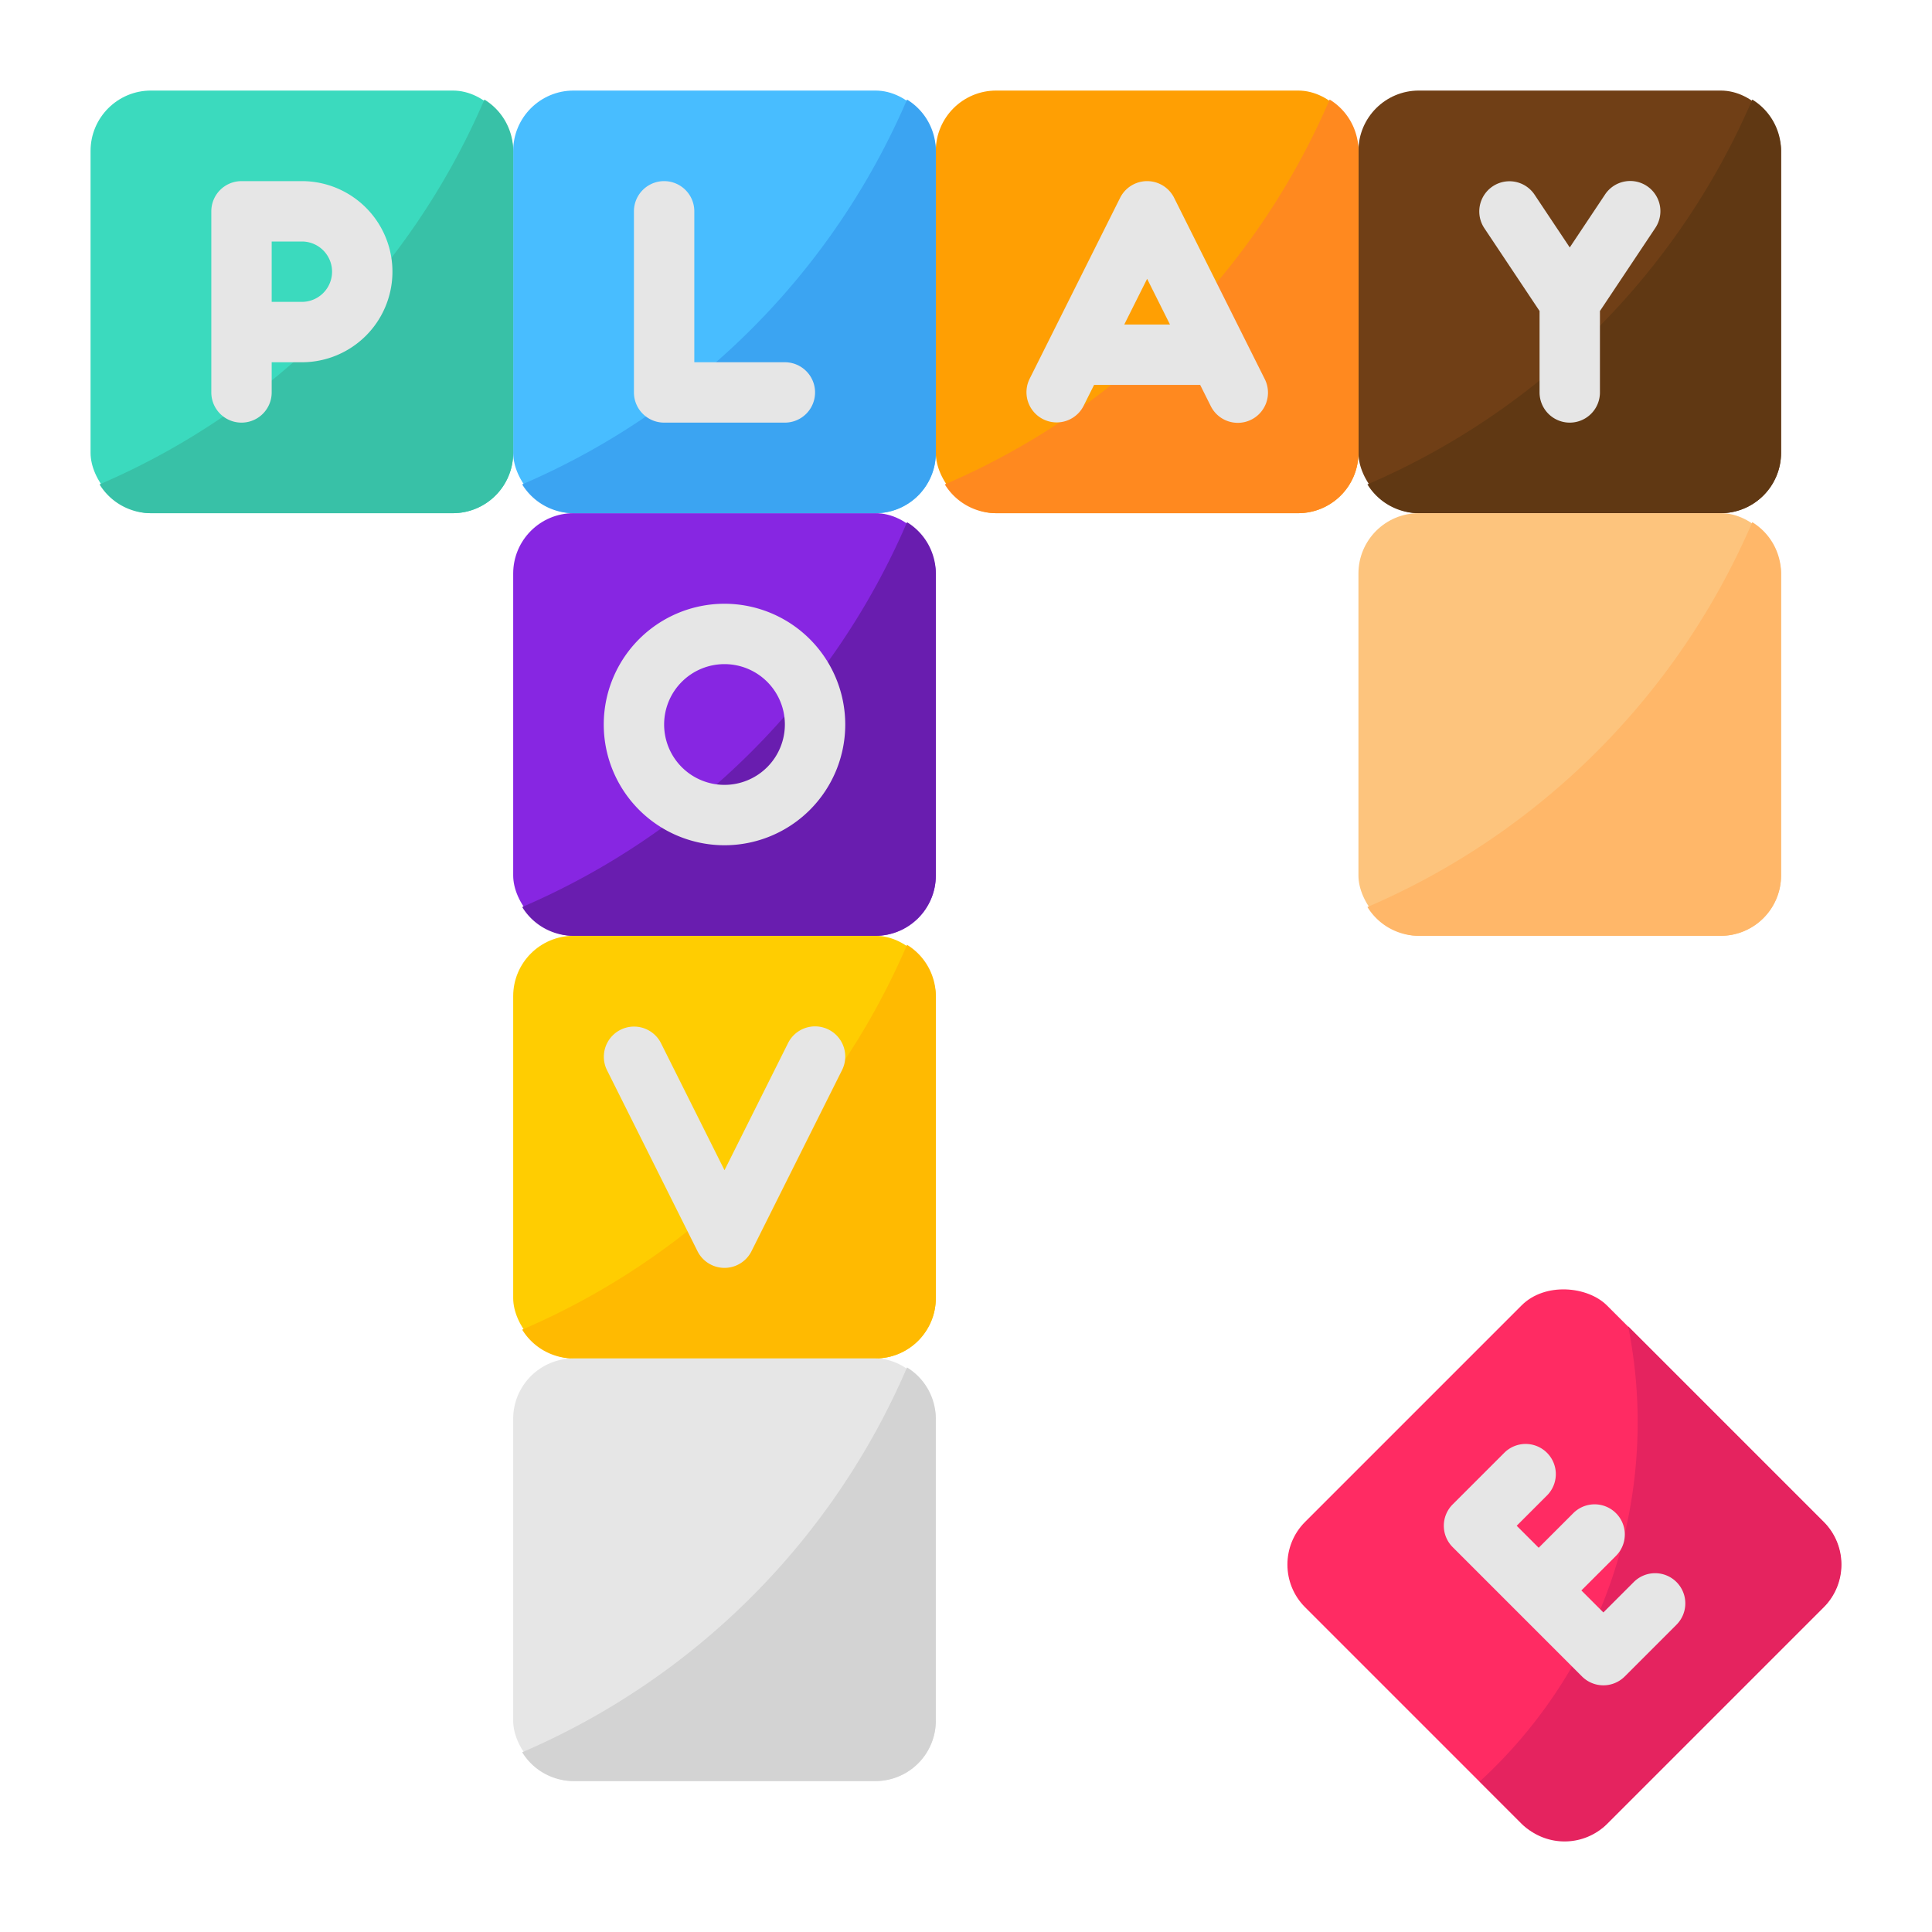 <svg height="512" viewBox="0 0 512 512" width="512" xmlns="http://www.w3.org/2000/svg"><g id="flat"><rect fill="#ff2b63" height="113.137" rx="16" transform="matrix(.707 -.707 .707 .707 -171.744 414.627)" width="113.137" x="358.059" y="358.059"/><path d="m483.313 403.314-51.844-51.845a129.18 129.18 0 0 1 -39.343 120.657l11.187 11.188a16 16 0 0 0 22.628 0l57.372-57.373a16 16 0 0 0 0-22.627z" fill="#e5235f"/><rect fill="#ffcd01" height="112" rx="16" width="112" x="136" y="248"/><path d="m240.373 250.385a194.677 194.677 0 0 1 -101.988 101.988 15.974 15.974 0 0 0 13.615 7.627h80a16 16 0 0 0 16-16v-80a15.974 15.974 0 0 0 -7.627-13.615z" fill="#ffba01"/><rect fill="#8726e2" height="112" rx="16" width="112" x="136" y="136"/><path d="m240.373 138.385a194.677 194.677 0 0 1 -101.988 101.988 15.974 15.974 0 0 0 13.615 7.627h80a16 16 0 0 0 16-16v-80a15.974 15.974 0 0 0 -7.627-13.615z" fill="#691daf"/><rect fill="#703f16" height="112" rx="16" width="112" x="360" y="24"/><path d="m464.373 26.385a194.677 194.677 0 0 1 -101.988 101.988 15.974 15.974 0 0 0 13.615 7.627h80a16 16 0 0 0 16-16v-80a15.974 15.974 0 0 0 -7.627-13.615z" fill="#603813"/><rect fill="#ff9f03" height="112" rx="16" width="112" x="248" y="24"/><path d="m352.373 26.385a194.677 194.677 0 0 1 -101.988 101.988 15.974 15.974 0 0 0 13.615 7.627h80a16 16 0 0 0 16-16v-80a15.974 15.974 0 0 0 -7.627-13.615z" fill="#ff891f"/><rect fill="#48bdff" height="112" rx="16" width="112" x="136" y="24"/><path d="m240.373 26.385a194.677 194.677 0 0 1 -101.988 101.988 15.974 15.974 0 0 0 13.615 7.627h80a16 16 0 0 0 16-16v-80a15.974 15.974 0 0 0 -7.627-13.615z" fill="#3ba4f2"/><rect fill="#3bdabe" height="112" rx="16" width="112" x="24" y="24"/><path d="m128.373 26.385a194.677 194.677 0 0 1 -101.988 101.988 15.974 15.974 0 0 0 13.615 7.627h80a16 16 0 0 0 16-16v-80a15.974 15.974 0 0 0 -7.627-13.615z" fill="#38c1a7"/><g fill="#e6e6e6"><rect height="112" rx="16" width="112" x="136" y="360"/><path d="m176 112h32a8 8 0 0 0 0-16h-24v-40a8 8 0 0 0 -16 0v48a8 8 0 0 0 8 8z"/><path d="m219.578 272.845a8 8 0 0 0 -10.733 3.577l-16.845 33.689-16.845-33.689a8 8 0 0 0 -14.31 7.156l24 48a8 8 0 0 0 14.31 0l24-48a8 8 0 0 0 -3.577-10.733z"/><path d="m444.284 419.256a8 8 0 0 0 -11.314 0l-8.057 8.057-5.829-5.828 9.2-9.2a8 8 0 0 0 -11.314-11.313l-9.2 9.2-5.83-5.829 8.06-8.059a8 8 0 0 0 -11.314-11.313l-13.716 13.714a8 8 0 0 0 0 11.314l34.285 34.285a8 8 0 0 0 11.314 0l13.714-13.714a8 8 0 0 0 .001-11.314z"/><path d="m80 48h-16a8 8 0 0 0 -8 8v48a8 8 0 0 0 16 0v-8h8a24 24 0 0 0 0-48zm0 32h-8v-16h8a8 8 0 0 1 0 16z"/><path d="m311.155 52.422a8 8 0 0 0 -14.31 0l-24 48a8 8 0 0 0 14.31 7.156l2.789-5.578h28.112l2.789 5.578a8 8 0 1 0 14.31-7.156zm-13.211 33.578 6.056-12.111 6.056 12.111z"/><path d="m408 82.422v21.578a8 8 0 0 0 16 0v-21.578l14.656-21.984a8 8 0 1 0 -13.312-8.876l-9.344 14.016-9.344-14.016a8 8 0 0 0 -13.312 8.876z"/><path d="m192 160a32 32 0 1 0 32 32 32.036 32.036 0 0 0 -32-32zm0 48a16 16 0 1 1 16-16 16.019 16.019 0 0 1 -16 16z"/></g><rect fill="#fdc47d" height="112" rx="16" width="112" x="360" y="136"/><path d="m464.373 138.385a194.677 194.677 0 0 1 -101.988 101.988 15.974 15.974 0 0 0 13.615 7.627h80a16 16 0 0 0 16-16v-80a15.974 15.974 0 0 0 -7.627-13.615z" fill="#ffb769"/><path d="m240.373 362.385a194.677 194.677 0 0 1 -101.988 101.988 15.974 15.974 0 0 0 13.615 7.627h80a16 16 0 0 0 16-16v-80a15.974 15.974 0 0 0 -7.627-13.615z" fill="#d3d3d3"/></g></svg>